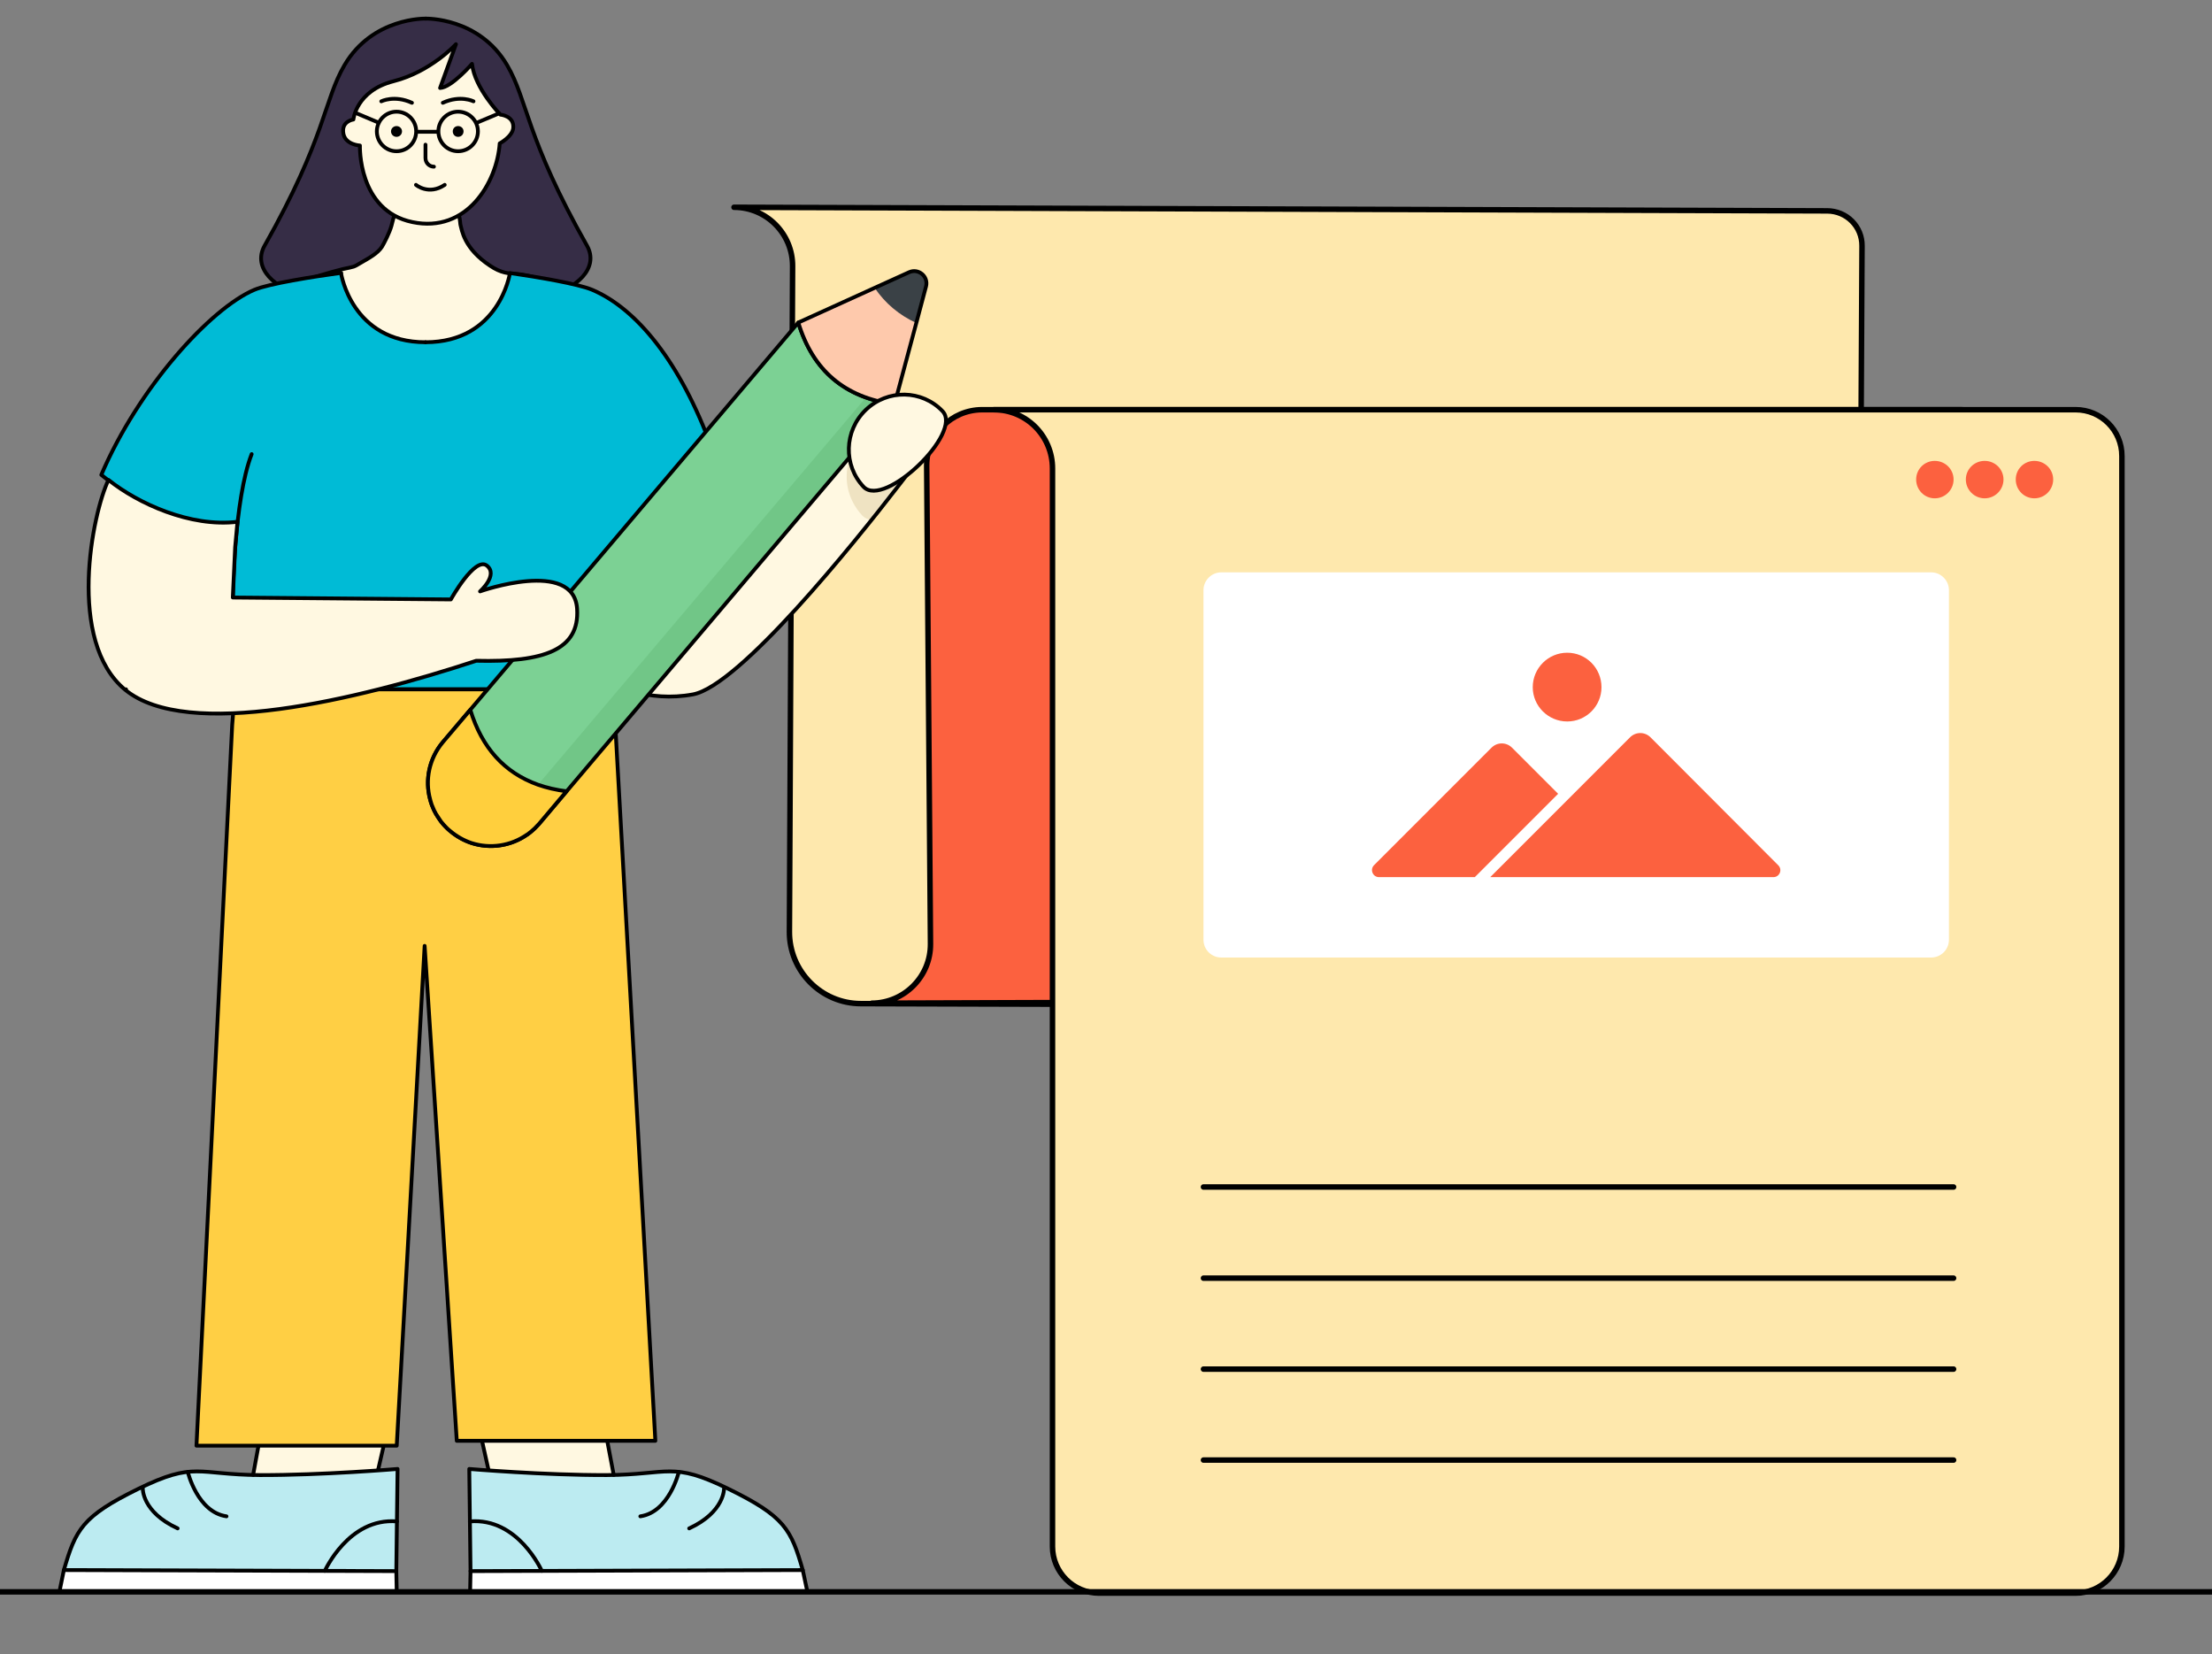 <svg version="1.2" xmlns="http://www.w3.org/2000/svg" viewBox="0 0 1046 782" width="1046" height="782">
	<rect x="0" y="0" width="1046" height="782" fill="#808080" stroke="none"/>
	<title>Editing-character-ai-svg</title>
	<style>
		.s0 { fill: #fee8ad } 
		.s1 { fill: none;stroke: #000000;stroke-linecap: round;stroke-linejoin: round;stroke-width: 2.6 } 
		.s2 { fill: #fc613f } 
		.s3 { fill: #ffffff } 
		.s4 { fill: #fff8e1 } 
		.s5 { fill: #efe3c2 } 
		.s6 { fill: none;stroke: #000000;stroke-linecap: round;stroke-linejoin: round;stroke-width: 1.8 } 
		.s7 { fill: #362d46 } 
		.s8 { fill: #000000 } 
		.s9 { fill: #00bbd6 } 
		.s10 { fill: #bcebf1 } 
		.s11 { fill: #ffcf44 } 
		.s12 { fill: #7cd194 } 
		.s13 { fill: #71c687 } 
		.s14 { fill: #ffcf3d } 
		.s15 { fill: #fec9ac } 
		.s16 { fill: #3a4146 } 

		.t1{
  animation:  text 3s linear infinite ;
  animation-delay: 3s;
}
.t2{
  animation: text 5s linear infinite ;
  animation-delay: 5s;
}
.t3{
  animation: text 7s linear infinite ;
  animation-delay: 7s;
}
  @keyframes text {
  0% {
    letter-spacing: -0.5em;
    -webkit-transform: translateZ(-700px);
            transform: translateZ(-700px);
    opacity: 0;
  }
  40% {
    opacity: 0.6;
  }
  100% {
    -webkit-transform: translateZ(0);
            transform: translateZ(0);
    opacity: 1;
  }
}

.c {
    animation: Bounce 600ms cubic-bezier(.7,0,1,1) alternate infinite;
}

.c1 {
    animation: Bounce .4s ease-in infinite;
}

.c2 {
    animation: Bounce .9s ease-in infinite;
}
@keyframes Bounce{
    0%{
        transform: translateY(0px);
    }
    50%{
        transform: translateY(-10px);
    }
    100%{
        transform: translateY(0px);
    }
}


	</style>
	<g id="Layer 1">
		<g id="&lt;Group&gt;">
			<g id="&lt;Group&gt;">
				<g id="Blogging">
					<g id="&lt;Group&gt;">
						<g id="&lt;Group&gt;">
							<g id="&lt;Group&gt;">
								<g id="&lt;Group&gt;">
									<g id="&lt;Group&gt;">
										<g id="&lt;Group&gt;">
											<g id="&lt;Group&gt;">
												<path id="&lt;Path&gt;" class="s0" d="m374.8 125.9l-1.5 314.6c-0.1 18.7 15.1 34 33.8 34l454.9 1.3c9.2 0 16.7-7.4 16.7-16.6l1.8-342.9c0.1-9.2-7.3-16.6-16.5-16.6l-516.9-1.7c15.4 0 27.8 12.6 27.7 27.9z"/>
											</g>
										</g>
										<g id="&lt;Group&gt;">
											<g id="&lt;Group&gt;">
												<path id="&lt;Path&gt;" fill-rule="evenodd" class="s1" d="m374.8 125.9l-1.5 314.6c-0.1 18.7 15.1 34 33.8 34l454.9 1.3c9.2 0 16.7-7.4 16.7-16.6l1.8-342.9c0.1-9.2-7.3-16.6-16.5-16.6l-516.9-1.7c15.4 0 27.8 12.6 27.7 27.9z"/>
											</g>
										</g>
										<g id="&lt;Group&gt;">
											<g id="&lt;Group&gt;">
												<path id="&lt;Path&gt;" class="s2" d="m412.3 474.3l516.8-1.7c9.2 0 16.7-7.5 16.6-16.7l-1.8-247.1c0-9.1-7.5-15.1-16.7-15.1h-462.9c-14.4 0.1-26.1 11.8-26.1 26.3l1.8 226.3c0.1 15.4-12.4 27.9-27.7 28z"/>
											</g>
										</g>
										<g id="&lt;Group&gt;">
											<g id="&lt;Group&gt;">
												<path id="&lt;Path&gt;" fill-rule="evenodd" class="s1" d="m412.3 474.3l516.8-1.7c9.2 0 16.7-7.5 16.6-16.7l-1.8-247.1c0-9.1-7.5-15.1-16.7-15.1h-462.9c-14.4 0.1-26.1 11.8-26.1 26.3l1.8 226.3c0.1 15.4-12.4 27.9-27.7 28z"/>
											</g>
										</g>
										<g id="&lt;Group&gt;">
											<g id="&lt;Group&gt;">
												<path id="&lt;Path&gt;" class="s0" d="m470 193.7c15.3 0 27.7 12.4 27.7 27.8v509.7c0 12.1 9.9 22 22 22h461.8c12.1 0 21.9-9.9 21.9-22v-515.6c0-12.1-9.8-21.9-21.9-21.9z"/>
											</g>
										</g>
										<g id="&lt;Group&gt;">
											<g id="&lt;Group&gt;">
												<path id="&lt;Path&gt;" fill-rule="evenodd" class="s1" d="m470 193.7c15.3 0 27.7 12.4 27.7 27.8v509.7c0 12.1 9.9 22 22 22h461.8c12.1 0 21.9-9.9 21.9-22v-515.6c0-12.1-9.8-21.9-21.9-21.9z"/>
											</g>
										</g>
										<g id="&lt;Group&gt;">
											<g id="&lt;Group&gt;">
												<path id="&lt;Path&gt;" class="s3 t1" d="m569.1 279v165.3c0 4.7 3.8 8.4 8.4 8.4h335.7c4.6 0 8.4-3.7 8.4-8.4v-165.3c0-4.6-3.8-8.4-8.4-8.4h-335.7c-4.6 0-8.4 3.8-8.4 8.4z"/>
											</g>
										</g>
										<g id="&lt;Group&gt;">
											<g id="&lt;Group&gt;">
												<g id="&lt;Group&gt;">
													<path id="&lt;Path&gt;" class="s2 t1" d="m652.1 414.7h45.3l39.4-39.4-21.8-21.8c-2.7-2.7-7-2.7-9.7 0l-55.6 55.6c-2 2.1-0.5 5.6 2.4 5.6z"/>
												</g>
											</g>
											<g id="&lt;Group&gt;">
												<g id="&lt;Group&gt;">
													<path id="&lt;Path&gt;" class="s2 t1" d="m704.7 414.7h133.9c2.9 0 4.4-3.5 2.3-5.6l-60.4-60.5c-2.7-2.7-7-2.7-9.7 0z"/>
												</g>
											</g>
											<g id="&lt;Group&gt;">
												<g id="&lt;Group&gt;">
													<path id="&lt;Path&gt;" class="s2 t1" d="m724.8 324.9c0 8.9 7.3 16.2 16.3 16.2 9 0 16.2-7.3 16.2-16.2 0-9-7.2-16.3-16.2-16.3-9 0-16.3 7.3-16.3 16.3z"/>
												</g>
											</g>
										</g>
									</g>
									<g id="&lt;Group&gt;">
										<g id="&lt;Group&gt;">
											<g id="&lt;Group&gt;">
												<path id="&lt;Path&gt;" class="s2 c" d="m953.2 226.7c0 4.9 3.9 8.9 8.8 8.9 4.9 0 8.9-4 8.9-8.9 0-4.9-4-8.8-8.9-8.8-4.9 0-8.8 3.9-8.8 8.8z"/>
											</g>
										</g>
										<g id="&lt;Group&gt;">
											<g id="&lt;Group&gt;">
												<path id="&lt;Path&gt;" class="s2 c1" d="m929.6 226.7c0 4.9 4 8.9 8.9 8.9 4.9 0 8.9-4 8.9-8.9 0-4.9-4-8.8-8.9-8.8-4.9 0-8.9 3.9-8.9 8.8z"/>
											</g>
										</g>
										<g id="&lt;Group&gt;">
											<g id="&lt;Group&gt;">
												<path id="&lt;Path&gt;" class="s2 c2" d="m906.1 226.7c0 4.9 3.9 8.9 8.8 8.9 4.9 0 8.9-4 8.9-8.9 0-4.9-4-8.8-8.9-8.8-4.9 0-8.8 3.9-8.8 8.8z"/>
											</g>
										</g>
									</g>
								</g>
							</g>
						</g>
					</g>
				</g>
				<path id="&lt;Path&gt;" fill-rule="evenodd" class="s1 t2" d="m923.8 561.2h-354.7"/>
				<path id="&lt;Path&gt;" fill-rule="evenodd" class="s1 t2" d="m923.8 604.3h-354.7"/>
				<path id="&lt;Path&gt;" fill-rule="evenodd" class="s1 t2" d="m923.8 647.3h-354.7"/>
				<path id="&lt;Path&gt;" fill-rule="evenodd" class="s1 t2" d="m923.8 690.3h-354.7"/>
			</g>
			<g id="&lt;Group&gt;">
				<g id="&lt;Group&gt;">
					<g id="&lt;Group&gt;">
						<path id="&lt;Path&gt;" class="s4" d="m417.8 209.8l-4-2.4-81.1 53c0 0-11.3-22-12.4-22.8-9.2 14.8-21.8 24.3-37.1 30.5 1.3 11.9 1.7 23.8-0.8 35.6-1 4.9-2.6 9.6-4.6 14.2 10.6 6.3 29 14.3 49.9 10.4 22-4.1 76.3-71.6 96.9-98.3 5.2-6.6 8.2-10.7 8.2-10.7z"/>
					</g>
				</g>
				<g id="&lt;Group&gt;">
					<g id="&lt;Group&gt;">
						<path id="&lt;Path&gt;" class="s5" d="m429.4 223.7c0 0-9.6 12.3-17.2 22.1-1.7-0.1-3.1-0.8-4.3-1.9-7.5-7.9-9.4-18.9-5.7-27.7z"/>
					</g>
				</g>
				<g id="&lt;Group&gt;">
					<g id="&lt;Group&gt;">
						<path id="&lt;Path&gt;" fill-rule="evenodd" class="s6" d="m417.8 209.8l-4-2.4-81.1 53c0 0-11.3-22-12.4-22.8-9.2 14.8-21.8 24.3-37.1 30.5 1.3 11.9 1.7 23.8-0.8 35.6-1 4.9-2.6 9.6-4.6 14.2 10.6 6.3 29 14.3 49.9 10.4 22-4.1 76.3-71.6 96.9-98.3 5.2-6.6 8.2-10.7 8.2-10.7z"/>
					</g>
				</g>
				<g id="&lt;Group&gt;">
					<g id="&lt;Group&gt;">
						<path id="&lt;Path&gt;" class="s7" d="m267.8 136.7c4.3-1.7 7.9-5.1 9.4-7.6 1.5-2.4 2.3-6.2 2-8.1-0.2-2-1.6-5.1-2.8-7.4-1.2-2.3-6.2-9.4-6.9-11.3-0.7-2-4.9-10.7-6.3-14-1.4-3.4-7.8-18.5-8.7-21-0.9-2.5-5.1-13.7-6.2-16.4-1-2.6-4.5-13.8-6.5-17.2-2-3.4-5.2-8.4-7.3-10.7-2-2.3-7.8-6.6-10.9-8.4-3-1.8-10.4-4.7-15.7-5.6-5.2-1-11 0-12.9 0.3-1.9 0.4-9.8 2.9-12.3 4.1-2.6 1.1-9 5.7-10.8 7.1-1.8 1.5-6.7 7.1-8.8 10.7-2.2 3.6-3.8 7.3-5.1 11.1-1.3 3.8-4.5 12.1-5.4 14.1-0.8 2-2.1 7-3.4 10.1-1.2 3.2-3.3 7.8-4.9 11.5-1.6 3.6-6.7 14.3-6.7 14.3 0 0-2.5 5.1-4.2 8.2-1.8 3.2-4.3 8.6-6 11.6-1.6 3-4.2 6.1-4.1 9.4 0.1 3.3 1.1 6.9 3.5 9.3 2.3 2.4 10.5 6.9 14.5 8 4 1.1 72.4 6.4 89.2 6.4 16.9 0 37.3-8.5 37.3-8.5z"/>
						<path id="&lt;Path&gt;" fill-rule="evenodd" class="s6" d="m201.3 8.8c0 0-25.1-0.7-38.4 22-9.8 16.7-8.8 34.1-37.8 85.4-11.8 21 43.8 41 55.9 0.8"/>
						<path id="&lt;Path&gt;" fill-rule="evenodd" class="s6" d="m201.3 8.8c0 0 25.2-0.7 38.5 22 9.8 16.7 8.8 34.1 37.8 85.4 11.8 21-44 41-56.1 0.8"/>
						<path id="&lt;Path&gt;" class="s4" d="m217.7 106.1c0.7 2.6 1.6 11.3 14 19.5 5.3 3.6 8.8 3.7 13.4 4 4.5 0.3 13.8 3.3 16.7 3.6 2.9 0.2 3.7 2.7 2.8 4-0.8 1.2-7 10.9-9.9 12.9-2.8 2.1-9.5 7.8-10.7 8.6-1.2 0.9-10.9 7-16.2 8.6-5.2 1.7-15.2 4.2-21.3 4.5-6.1 0.2-13.2-1.1-17.1-1.6-4-0.4-15.6-3.8-21.2-6.3-5.5-2.4-14.7-8.5-18.7-12.6-4-4.2-9.5-10.6-10.2-12.7-0.7-2-2.8-3.5 0.9-4.8 3.7-1.4 13.4-4.2 19-5.5 5.6-1.2 6.9-1.1 10.6-3.3 3.8-2.2 9-4.9 10-6.8 0.9-1.8 4.4-8.2 5.3-11.4 0.9-3.3 1.6-7 2.4-6.6 0.8 0.4 6.3 3.3 12.7 3.5 6.4 0.2 6 0.2 9.6-0.7 3.7-1 6.9-1.7 7.3-0.9 0.3 0.8 0.6 4 0.6 4z"/>
						<path id="&lt;Path&gt;" fill-rule="evenodd" class="s6" d="m217.7 106.1c0.7 2.6 1.6 11.3 14 19.5 5.3 3.6 8.8 3.7 13.4 4 4.5 0.3 13.8 3.3 16.7 3.6 2.9 0.2 3.7 2.7 2.8 4-0.8 1.2-7 10.9-9.9 12.9-2.8 2.1-9.5 7.8-10.7 8.6-1.2 0.9-10.9 7-16.2 8.6-5.2 1.7-15.2 4.2-21.3 4.5-6.1 0.2-13.2-1.1-17.1-1.6-4-0.4-15.6-3.8-21.2-6.3-5.5-2.4-14.7-8.5-18.7-12.6-4-4.2-9.5-10.6-10.2-12.7-0.7-2-2.8-3.5 0.9-4.8 3.7-1.4 16.5-5.3 22-6.6 5.6-1.2 4.8-0.8 8.5-3 3.8-2.2 7.9-4.4 9.9-7.5 1.1-1.8 3.6-6.7 4.5-9.9 0.9-3.3 1.6-7 2.4-6.6 0.8 0.4 6.3 3.3 12.7 3.5 6.4 0.2 6 0.2 9.6-0.7 3.7-1 6.9-1.7 7.3-0.9 0.3 0.8 0.6 4 0.6 4z"/>
						<path id="&lt;Path&gt;" class="s4" d="m208.1 41.6l7.5-20.7c0 0-11.8 13-29.5 17.5-17.7 4.5-19 18.1-19 18.1 0 0-5.9 0.8-4.7 6.8 1.1 5.2 7.8 5.5 7.8 5.5 0 0-1.1 30.8 24.8 36.2 25.8 5.4 40-18.7 41.3-37.2 0 0 6-3.2 6.4-7.3 0.5-5.8-6.1-6.3-6.1-6.3 0 0-12.1-12.4-13.4-24 0 0-9.7 11.2-15.1 11.4z"/>
						<path id="&lt;Path&gt;" fill-rule="evenodd" class="s6" d="m208.1 41.6l7.5-20.7c0 0-11.8 13-29.5 17.5-17.7 4.5-19 18.1-19 18.1 0 0-5.9 0.8-4.7 6.8 1.1 5.2 7.8 5.5 7.8 5.5 0 0-1.1 30.8 24.8 36.2 25.8 5.4 40-18.7 41.3-37.2 0 0 6-3.2 6.4-7.3 0.5-5.8-6.1-6.3-6.1-6.3 0 0-12.1-12.4-13.4-24 0 0-9.7 11.2-15.1 11.4z"/>
						<path id="&lt;Path&gt;" fill-rule="evenodd" class="s6" d="m201.2 68.4v6.3c0 2.3 1.8 4.1 4 4.1"/>
						<path id="&lt;Path&gt;" fill-rule="evenodd" class="s6" d="m196.7 87.4c0 0 6 5.1 13.6 0"/>
						<path id="&lt;Path&gt;" class="s8" d="m219.2 62.1c0 1.5-1.1 2.6-2.6 2.6-1.4 0-2.5-1.1-2.5-2.6 0-1.4 1.1-2.5 2.5-2.5 1.5 0 2.6 1.1 2.6 2.5z"/>
						<path id="&lt;Path&gt;" class="s8" d="m190.1 62.1c0 1.5-1.2 2.6-2.6 2.6-1.4 0-2.6-1.1-2.6-2.6 0-1.4 1.2-2.5 2.6-2.5 1.4 0 2.6 1.1 2.6 2.5z"/>
						<path id="&lt;Path&gt;" fill-rule="evenodd" class="s6" d="m179.1 58l-10.9-4.6"/>
						<path id="&lt;Path&gt;" fill-rule="evenodd" class="s6" d="m225.5 58l10.5-4.4"/>
						<path id="&lt;Path&gt;" fill-rule="evenodd" class="s6" d="m207.1 62.3h-9.3"/>
						<path id="&lt;Path&gt;" fill-rule="evenodd" class="s6" d="m223.9 47.9c0 0-6.2-3.1-14.5 0.7"/>
						<path id="&lt;Path&gt;" fill-rule="evenodd" class="s6" d="m180.3 47.9c0 0 6.2-3.1 14.5 0.7"/>
						<path id="&lt;Path&gt;" fill-rule="evenodd" class="s6" d="m226 62.1c0 5.2-4.2 9.4-9.4 9.4-5.1 0-9.3-4.2-9.3-9.4 0-5.1 4.2-9.3 9.3-9.3 5.2 0 9.4 4.2 9.4 9.3z"/>
						<path id="&lt;Path&gt;" fill-rule="evenodd" class="s6" d="m196.8 62.1c0 5.2-4.1 9.4-9.3 9.4-5.1 0-9.3-4.2-9.3-9.4 0-5.1 4.2-9.3 9.3-9.3 5.2 0 9.3 4.2 9.3 9.3z"/>
					</g>
					<path id="&lt;Path&gt;" class="s9" d="m331.5 198c-4.1-9.1-12.9-25.1-15.8-29.5-3-4.4-14.8-17.4-20.3-22-5.5-4.5-12.9-10.2-27.6-12.5-14.6-2.3-25.6-4.5-25.6-4.5 0 0-0.4-0.1-1-0.3-0.2 3.6-2.2 7.4-3.6 10.3-2.2 4.6-6.1 11.1-10.9 13.6q-0.5 0.6-1.2 1.1c-0.9 1.2-2.3 2-4.1 2.2-2.7 1.8-5.5 3.1-9.3 3.8-1 0.8-2.4 1.3-4.1 1.3q-1.1 0-2-0.2-0.5 0-1.1 0-0.8 0-1.5-0.1c-4.8 0.7-9.8 1-13.6-0.5q-0.8-0.1-1.7-0.4c-13.6-5.4-22.7-14.6-26.6-29q-0.3-1.2-0.2-2.4-0.9 0.2-1.6 0.3c-3.6 0.6-16.5 2.5-20.7 3.3-4.2 0.8-14 2.3-18.3 4.3-4.2 2-7.7 3.7-9.3 5-1.7 1.3-10.5 8.2-12.5 10.2-1.9 2-8.9 7.6-10.9 10.8-2 3.2-9 9.2-11.2 13.3-1.3 2.5-6.2 7.4-7.8 10.6q0.2 0.4 0.4 0.8c-13.1 20-21.5 37-21.5 37 0 0 20.9 15.8 43.9 21.1q0 0 0 0.1 0.4 0 0.7 0.1c6.5 1.4 13.1 1.9 19.4 1l-0.2-0.7c0.2 0.2 0.3 0.4 0.2 0.7-0.4 3.1-1 6-1.1 9-0.1 3 0 5.9-0.1 8.8 0 3.1 0.4 6.2 0.2 9.3-0.1 2.7-0.7 5.3-0.5 8 0.2 1.6-1.4 2.9-2.9 2.9q-0.1 0-0.1 0c-0.5 6.2-5 12.1-10.6 14.6q-0.6 0.3-1.1 0.5c10.3 4 26.4 6.9 26.8 12.8q0.4 6.6 0.1 13.2c21.9 0 61.9-0.1 97.6-0.1 31.4 0.4 46.5-12.6 64.5-27.7 14.5-12.3 11.8-48.2 29.3-55.8 9.3-4.1 19-7.5 29-9.6-2.5-8.6-7.8-26.2-11.5-34.7z"/>
					<g id="&lt;Group&gt;">
						<path id="&lt;Path&gt;" class="s3" d="m32.8 752.6c0 0-1.5-0.2-1.7 0-0.3 0.3-2.7 0.4-2.4-1.2 0.3-1.5 2-8.1 2-8.1 0 0 0.9-0.7 1.9-1 1-0.2 153.5 0 153.5 0 0 0 1 1.3 1.3 2.2 0.3 0.9 0.3 6.2 0.3 6.7-0.1 0.4 0.1 1.4-1.1 1.3-1.2 0-153.8 0.1-153.8 0.1z"/>
						<g id="&lt;Group&gt;">
							<path id="&lt;Path&gt;" class="s4" d="m124.9 680.9c-3.1 0.6-2.6 1.3-3 4.4-0.3 3.1-1.5 6.9-1.5 9 0 2.1-0.6 3.3 3.5 3.3 4.2 0 49.4-1.3 51.6-1.9 2.2-0.6 4.5-2 4.5-5.7 0-3.7 6-9-2.3-9.6-8.4-0.6-37.5 0.7-37.5 0.7h-11.2z"/>
							<g id="&lt;Group&gt;">
								<path id="&lt;Path&gt;" class="s10" d="m188 694.5c0 0-35.6 3-65.2 2.9-29.6-0.2-30.6-6.6-57.4 6.5-26.7 13.1-29.6 19.3-35.2 38.4l157.2 0.5z"/>
								<path id="&lt;Path&gt;" fill-rule="evenodd" class="s6" d="m188 694.5c0 0-35.6 3-65.2 2.9-29.6-0.2-30.6-6.6-57.4 6.5-26.7 13.1-29.6 19.3-35.2 38.4l157.2 0.5z"/>
								<path id="&lt;Path&gt;" class="s6" d=""/>
								<path id="&lt;Path&gt;" fill-rule="evenodd" class="s6" d="m187.4 742.8l0.2 9.8h-159.5l2.1-10.3"/>
								<path id="&lt;Path&gt;" fill-rule="evenodd" class="s6" d="m153.6 742.7c0 0 11.3-25.3 34.1-23.4"/>
								<path id="&lt;Path&gt;" fill-rule="evenodd" class="s6" d="m88.8 695.9c0 0 4.5 19 18.3 21"/>
								<path id="&lt;Path&gt;" fill-rule="evenodd" class="s6" d="m67.5 703.6c0 0-0.5 11.2 16.5 19"/>
							</g>
							<path id="&lt;Path&gt;" fill-rule="evenodd" class="s6" d="m122.6 681.5l-2.9 15.8"/>
							<path id="&lt;Path&gt;" fill-rule="evenodd" class="s6" d="m181.9 681.5l-3 13"/>
						</g>
					</g>
					<g id="&lt;Group&gt;">
						<path id="&lt;Path&gt;" class="s3" d="m225.4 742.4c0 0-1.5 0.3-1.8 0-0.2-0.3-1.3-0.3-1 1.2 0.4 1.5 0 8.1 0 8.1 0 0 1.5 0.8 2.6 1 1 0.2 156.1 0 156.1 0 0 0-0.6-1.3-0.3-2.2 0.3-0.8-0.7-6.2-0.8-6.7 0-0.4 0.2-1.3-1.1-1.3-1.2 0-153.7-0.1-153.7-0.1z"/>
						<g id="&lt;Group&gt;">
							<path id="&lt;Path&gt;" class="s4" d="m285 680.9c3.1 0.6 2.6 1.3 2.9 4.4 0.4 3.1 1.5 6.9 1.5 9 0 2.1 0.7 3.3-3.5 3.3-4.1 0-49.3-1.3-51.6-1.9-2.2-0.6-4.5-2-4.5-5.7 0-3.7-6-9 2.4-9.6 8.3-0.6 37.4 0.7 37.4 0.7h11.2z"/>
							<g id="&lt;Group&gt;">
								<path id="&lt;Path&gt;" class="s10" d="m221.9 694.5c0 0 35.6 3 65.1 2.9 29.6-0.2 30.7-6.6 57.4 6.5 26.8 13.1 29.7 19.3 35.2 38.4l-157.1 0.5z"/>
								<path id="&lt;Path&gt;" fill-rule="evenodd" class="s6" d="m221.9 694.5c0 0 35.6 3 65.1 2.9 29.6-0.2 30.7-6.6 57.4 6.5 26.8 13.1 29.7 19.3 35.2 38.4l-157.1 0.5z"/>
								<path id="&lt;Path&gt;" fill-rule="evenodd" class="s6" d="m222.5 742.8l-0.2 9.8h159.5l-2.2-10.3"/>
								<path id="&lt;Path&gt;" fill-rule="evenodd" class="s6" d="m256.2 742.7c0 0-11.2-25.3-34-23.4"/>
								<path id="&lt;Path&gt;" fill-rule="evenodd" class="s6" d="m321 695.9c0 0-4.5 19-18.2 21"/>
								<path id="&lt;Path&gt;" fill-rule="evenodd" class="s6" d="m342.4 703.6c0 0 0.4 11.2-16.5 19"/>
							</g>
							<path id="&lt;Path&gt;" fill-rule="evenodd" class="s6" d="m287.2 681.5l3 15.8"/>
							<path id="&lt;Path&gt;" fill-rule="evenodd" class="s6" d="m228 681.5l2.9 13"/>
						</g>
					</g>
					<g id="&lt;Group&gt;">
						<path id="&lt;Path&gt;" class="s11" d="m289.7 325.9c0.4 5.8 0.9 14.8 1 17.3 0.2 2.6 2.8 45.1 2.8 45.1l3 54.6 3.2 55.3 2.5 51.8 3.1 52.2 3.5 60.1c0 0 1.8 18 1.5 18.3-0.4 0.3-3.2 0.7-3.2 0.7l-47.5-0.4-43.2 0.4-0.5-2.2-1.8-24.2-2.1-35.4-2.4-37.2-3-46.6-3.7-55.9c0 0-1.6-21.9-1.5-22.3 0.1-0.3-1.3-2.3-1.3-0.9 0 1.5-0.3 8.1-0.3 8.1l-1.2 25.8-1.5 23-1.2 17.7-1.2 29.9-2.7 43.8-2.8 49.4-1.6 28.8c0 0-0.3 0.1-0.5 0.2-0.2 0.2-4.2 0.4-4.2 0.4l-53.7-0.2-36 0.3-0.3-1.3 1.9-37.2 2.1-43.6 2.2-43.7 3.6-72.4 2.5-49.5 3.1-62.4 1.2-28.5c0 0 0.8-19.1 2.6-18.9 1.9 0.2 7.1-0.1 11.5-0.4 4.7-0.2 6.7-0.7 8.5-0.3 1.4 0.3 12.1 0.3 12.1 0.3h121z"/>
						<path id="&lt;Path&gt;" fill-rule="evenodd" class="s6" d="m109.8 342.7l-16.9 340.8h94.7l13.2-236.3 15.2 234h93.9l-19.9-355.3h-178.8z"/>
					</g>
					<g id="&lt;Group&gt;">
						<path id="&lt;Path&gt;" fill-rule="evenodd" class="s6" d="m51.6 227.4l-3.7-2.9c17.6-41.2 51.6-78.7 72.4-87.5 6.9-2.9 27.8-6.2 41-8"/>
					</g>
					<g id="&lt;Group&gt;">
						<path id="&lt;Path&gt;" fill-rule="evenodd" class="s6" d="m241.2 129.1c13.3 1.9 32.1 5.1 38.8 7.9 20.8 8.8 41.7 33.9 56.7 75.2"/>
					</g>
					<path id="&lt;Path&gt;" fill-rule="evenodd" class="s6" d="m295.9 325.9h-191.5"/>
					<path id="&lt;Path&gt;" fill-rule="evenodd" class="s6" d="m241.1 129.3c0 0-5 32.5-39.9 32.5"/>
					<path id="&lt;Path&gt;" fill-rule="evenodd" class="s6" d="m161.3 129.3c0 0 5 32.5 39.9 32.5"/>
				</g>
				<g id="&lt;Group&gt;">
					<g id="&lt;Group&gt;">
						<g id="&lt;Group&gt;">
							<g id="&lt;Group&gt;">
								<path id="&lt;Path&gt;" class="s12" d="m423 191.1l-168 198.3c-10.7 12.6-29.5 14.2-42.1 3.5-12.6-10.6-14.1-29.4-3.5-42l168.1-198.4q10.3 34 45.5 38.6z"/>
							</g>
						</g>
						<g id="&lt;Group&gt;">
							<g id="&lt;Group&gt;">
								<path id="&lt;Path&gt;" class="s13" d="m254.4 371q6.3 2.2 13.5 3.1l155.1-183q-7.2-1-13.5-3.2z"/>
							</g>
						</g>
						<g id="&lt;Group&gt;">
							<g id="&lt;Group&gt;">
								<path id="&lt;Path&gt;" fill-rule="evenodd" class="s6" d="m423 191.1l-168 198.3c-10.7 12.6-29.5 14.2-42.1 3.5-12.6-10.6-14.1-29.4-3.5-42l168.1-198.4q10.3 34 45.5 38.6z"/>
							</g>
						</g>
						<g id="&lt;Group&gt;">
							<g id="&lt;Group&gt;">
								<path id="&lt;Path&gt;" class="s14" d="m203.4 377.9q0.1 0.4 0.2 0.8 0.4 1.6 1.2 3.3 0.3 0.7 0.6 1.4 0.4 0.6 0.7 1.3 0.6 1 1.3 2 0.3 0.5 0.6 0.9 0.3 0.4 0.6 0.9 1.2 1.5 2.6 2.9 0.8 0.8 1.7 1.5c3.1 2.6 6.5 4.5 10.1 5.7 8.8 2.8 18.5 1.4 26.2-4q0.1 0 0.1 0 1.8-1.3 3.5-2.9 1.1-1.1 2.2-2.3l12.9-15.3q-7.2-0.9-13.5-3.1-23.8-8.5-32-35.4l-13 15.3c-6.5 7.8-8.5 17.9-6 27z"/>
							</g>
						</g>
						<g id="&lt;Group&gt;">
							<g id="&lt;Group&gt;">
								<path id="&lt;Path&gt;" fill-rule="evenodd" class="s6" d="m203.4 377.9q0.1 0.4 0.2 0.8 0.4 1.6 1.2 3.3 0.3 0.7 0.6 1.4 0.4 0.6 0.7 1.3 0.6 1 1.3 2 0.3 0.5 0.6 0.9 0.3 0.4 0.6 0.9 1.2 1.5 2.6 2.9 0.8 0.8 1.7 1.5c3.1 2.6 6.5 4.5 10.1 5.7 8.8 2.8 18.5 1.4 26.2-4q0.1 0 0.1 0 1.8-1.3 3.5-2.9 1.1-1.1 2.2-2.3l12.9-15.3q-7.2-0.9-13.5-3.1-23.8-8.5-32-35.4l-13 15.3c-6.5 7.8-8.5 17.9-6 27z"/>
							</g>
						</g>
						<g id="&lt;Group&gt;">
							<g id="&lt;Group&gt;">
								<g id="&lt;Group&gt;">
									<g id="&lt;Group&gt;">
										<path id="&lt;Path&gt;" class="s15" d="m423 191.1q-35.2-4.6-45.5-38.6l36.1-16.4 16.3-7.4c4.4-2 9.2 2 8 6.7l-4.6 17.3z"/>
									</g>
								</g>
							</g>
							<g id="&lt;Group&gt;">
								<g id="&lt;Group&gt;">
									<path id="&lt;Path&gt;" class="s16" d="m433.3 152.7q-12.2-5.6-19.7-16.6l16.3-7.4c4.4-2 9.2 2 8 6.7z"/>
								</g>
							</g>
							<g id="&lt;Group&gt;">
								<g id="&lt;Group&gt;">
									<g id="&lt;Group&gt;">
										<path id="&lt;Path&gt;" fill-rule="evenodd" class="s6" d="m423 191.1q-35.2-4.6-45.5-38.6l36.1-16.4 16.3-7.4c4.4-2 9.2 2 8 6.7l-4.6 17.3z"/>
									</g>
								</g>
							</g>
						</g>
					</g>
				</g>
				<path id="&lt;Path&gt;" fill-rule="evenodd" class="s6" d="m110.1 282.4c0 0 0.5-46.1 8.9-67.7"/>
				<g id="&lt;Group&gt;">
					<g id="&lt;Group&gt;">
						<path id="&lt;Path&gt;" class="s4" d="m445.7 194.4c9.8 10.2-27.5 46-37.3 35.8-9.7-10.2-9.3-26.5 1-36.4 10.3-9.9 26.6-9.6 36.3 0.6z"/>
					</g>
				</g>
				<g id="&lt;Group&gt;">
					<g id="&lt;Group&gt;">
						<path id="&lt;Path&gt;" fill-rule="evenodd" class="s6" d="m445.7 194.4c9.8 10.2-27.5 46-37.3 35.8-9.7-10.2-9.3-26.5 1-36.4 10.3-9.9 26.6-9.6 36.3 0.6z"/>
					</g>
				</g>
				<path id="&lt;Path&gt;" class="s4" d="m272.9 287.9c-1.5-24-45.9-8.3-45.9-8.3 0 0 8.8-7.8 3.2-12.2-5.7-4.4-17 16-17 16l-103.1-0.9v-0.1l1.1-23.7 1.1-12c-22.3 2.7-47.1-8.7-61-19.8-7.6 15.6-20 76.4 8 99.3l0.3-0.3-0.3 0.3c29.3 23.9 109.4 4.8 165.9-13.8 32.2 0.8 48.9-5.2 47.7-24.5z"/>
				<path id="&lt;Path&gt;" fill-rule="evenodd" class="s6" d="m272.9 287.9c-1.5-24-45.9-8.3-45.9-8.3 0 0 8.8-7.8 3.2-12.2-5.7-4.4-17 16-17 16l-103.1-0.9v-0.1l1.1-23.7 1.1-12c-22.3 2.7-47.1-8.7-61-19.8-7.6 15.6-20 76.4 8 99.3l0.3-0.3-0.3 0.3c29.3 23.9 109.4 4.8 165.9-13.8 32.2 0.8 48.9-5.2 47.7-24.5z"/>
			</g>
			<path id="&lt;Path&gt;" fill-rule="evenodd" class="s1" d="m1072.2 752.6h-1184.4"/>
		</g>
	</g>
</svg>